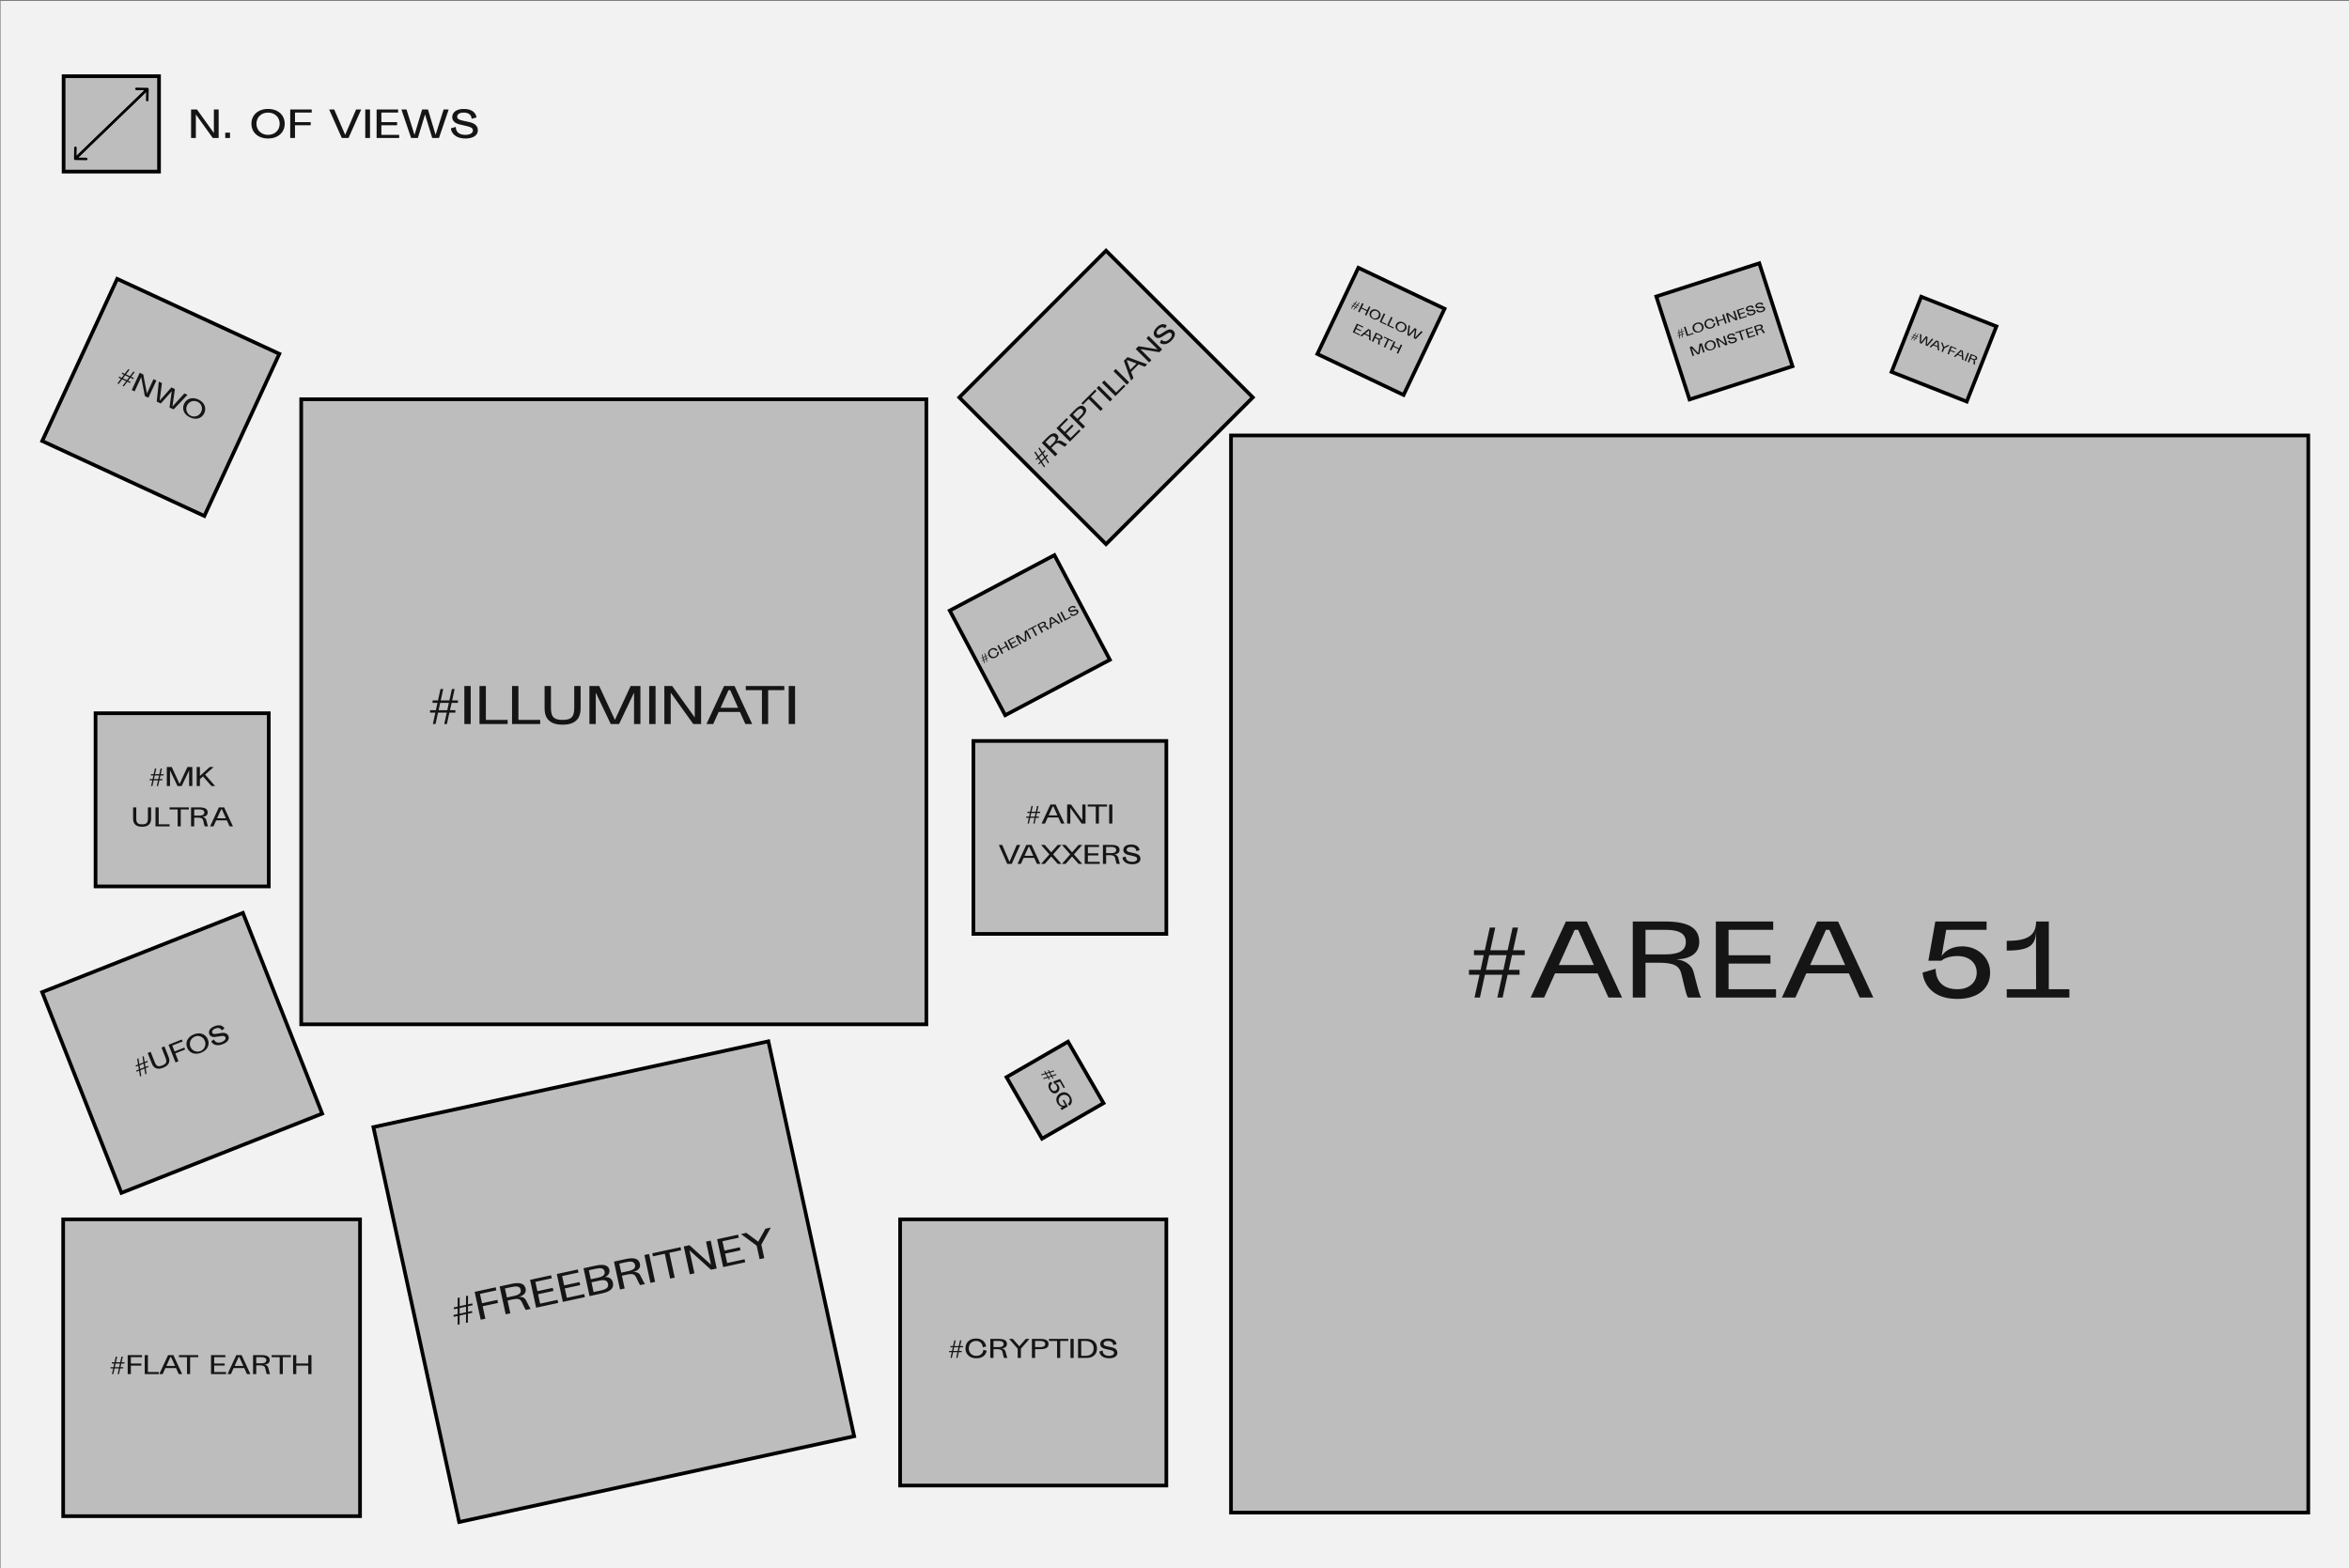 <svg xmlns="http://www.w3.org/2000/svg" viewBox="0 0 1920 1282">
  <rect x="0" y="0" width="1920" height="1282" fill="#808080" stroke="none"/>
  <g id="background">
    <rect x="0.488" y="0.791" width="1920" height="1283" style="fill: #f2f2f2"/>
    <path d="M51.988,140.291v-78h78v78Z" style="fill: #bdbdbd;stroke: #000;stroke-width: 3px"/>
    <path d="M178.718,89.481h-3.9v19.26l-13.83-19.26h-4.8v23.31h3.9v-19.26l13.83,19.26h4.8Zm5.39,23.31h3.9v-4.35h-3.9Zm48.605-11.64c0-7.02-5.34-12.09-13.62-12.09s-13.59,5.07-13.59,12.09c0,6.99,5.31,12.06,13.59,12.06S232.713,108.141,232.713,101.151Zm-4.11,0c0,5.13-3.84,9.09-9.51,9.09-5.64,0-9.48-3.96-9.48-9.09,0-5.16,3.84-9.12,9.48-9.12C224.763,92.031,228.603,95.991,228.603,101.151Zm8.62,11.64h3.9v-10.41h12.84v-2.55h-12.84v-7.8h13.68v-2.55h-17.58Zm58.017-23.31h-4.17l-8.94,20.76-8.94-20.76h-4.17l10.35,23.31h5.52Zm3.302,0v23.31h3.9v-23.31Zm9.287,23.31h18.45v-2.55h-14.55v-7.86h12.84v-2.55h-12.84v-7.8h13.68v-2.55h-17.58Zm58.923-23.31h-4.17l-6.54,20.76-6.24-20.76h-4.77l-6.24,20.76-6.54-20.76h-4.17l7.95,23.31h5.52l5.85-19.26,5.88,19.26h5.52Zm11.043,9.03c-2.58-.57-4.11-1.35-4.11-3.12,0-1.98,2.01-3.36,5.16-3.36,7.02,0,6.6,5.07,6.6,5.07l4.02-1.08s-.24-6.96-10.44-6.96c-6.54,0-9.39,3.18-9.39,6.69,0,2.79,1.95,5.01,5.94,5.94l5.67,1.32c3.42.81,5.28,1.47,5.28,3.72,0,1.92-2.25,3.51-6.03,3.51-8.64,0-7.92-6.51-7.92-6.51l-4.02,1.17c.15,3.15,2.94,8.31,12.03,8.31,5.64,0,9.99-2.28,9.99-6.66,0-3.03-1.77-5.58-6.84-6.72Z" style="fill: #151515"/>
    <path d="M121.505,72.826a1.0 1,0,0,0-.982-1.017l-8.999-.158a1,1,0,0,0-.035,2l7.999.14-.14,7.999a1.0 1,0,1,0,1.999.035Zm-59.322,57.684,59.017-56.982-1.389-1.439-59.018,56.983Z"/>
    <path d="M60.491,129.776a.999.999,0,0,0,.982,1.017l8.999.157a1.0 1,0,1,0,.035-1.999l-7.999-.14.14-7.999a1,1,0,0,0-2-.035Zm59.318-57.689-59.012,56.987,1.389,1.439,59.013-56.987Z"/>
  </g>
  <g id="squares">
  <g data-color="#FD3C3E" id="nwo">
    <path  d="M34.493,360.505l61.286-132.541,132.541,61.286-61.286,132.541Z" style="fill: #bdbdbd;stroke: #000;stroke-width: 3px"/>
    <path d="M106.717,312.17l-1.996-.923,1.858-2.446,2.36,1.091.419-.907-2.16-.999,2.873-3.784-1.016-.47-2.873,3.784-3.214-1.486,2.874-3.784-1.017-.47-2.873,3.784-2.015-.932-.42.908,1.815.839-1.839,2.454-2.16-.998-.42.907,1.961.907-2.882,3.801.998.462,2.882-3.802,3.232,1.495-2.882,3.801.98.454,2.882-3.802,2.215,1.024Zm-6.226-2.879,1.858-2.446,3.213,1.486-1.84,2.454Zm27.335,1.755-2.36-1.091-5.389,11.654-2.979-15.524-2.905-1.343-6.522,14.105,2.36,1.091,5.389-11.654,2.98,15.524,2.904,1.343Zm25.391,11.74-2.524-1.167-9.766,10.733,2.033-14.308-2.886-1.335-9.585,10.816,1.851-14.392-2.523-1.167-1.711,16.33,3.34,1.544,8.929-10.017-1.831,13.299,3.34,1.545Zm13.749,14.929c1.965-4.247.152-8.809-4.858-11.126-5.011-2.317-9.642-.735-11.607,3.513-1.955,4.23-.161,8.783,4.849,11.1C160.361,343.519,165.011,341.945,166.966,337.715Zm-2.487-1.149a6.335,6.335,0,1,1-3.202-8.18A5.992,5.992,0,0,1,164.479,336.566Z" style="fill: #151515"/>
  </g>
  <g data-color="#FD3C3E" id="mk_ultra" data-name="mk ultra">
    <path  d="M78.102,724.624V583.045h141.579v141.579Z" style="fill: #bdbdbd;stroke: #000;stroke-width: 3px"/>
    <path d="M132.686,636.885h-2.2l.66-3h2.6v-1h-2.38l1.02-4.64h-1.12l-1.02,4.64h-3.54l1.02-4.64h-1.12l-1.02,4.64h-2.22v1h2l-.64,3h-2.38v1h2.16l-1.02,4.66h1.1l1.02-4.66h3.56l-1.02,4.66h1.08l1.02-4.66h2.44Zm-6.86,0,.66-3h3.54l-.64,3Zm20.948,3.96-6.42-13.84h-4v15.54h2.6v-12.84l6.12,12.84h3.4l6.12-12.84v12.84h2.6v-15.54h-4Zm26.054,1.7h3l-8.2-9.34,7-6.2h-3.2l-8.04,7.36v-7.36h-2.6v15.54h2.6v-5.6l2.54-2.26Zm-51.922,17.46v9.12c0,4.04-1.82,4.72-4.76,4.72s-4.76-.68-4.76-4.72v-9.12h-2.6v9.12c0,4.48,2.48,6.7,7.36,6.7s7.36-2.22,7.36-6.7v-9.12Zm6.2,15.54h11.5v-1.7h-8.9v-13.84h-2.6Zm11.501-13.84h6.6v13.84h2.54v-13.84h6.6v-1.7h-15.74Zm17.542-1.7v15.54h2.6v-7.12h2.6c3.3,0,4.34.64,4.76,2.4.84,3.54,1.02,4.32,1.32,4.72h2.7c-.3-.4-.48-1.08-1.54-5.16a3.825,3.825,0,0,0-3.56-2.66c2.7,0,4.7-1.14,4.7-3.52,0-2.86-2.18-4.2-6.98-4.2Zm2.6,6.72v-5.02h4c2.4,0,4.24.5,4.24,2.5s-1.84,2.52-4.24,2.52Zm28.873,8.82h2.78l-7.2-15.54h-4.28l-7.2,15.54h2.76l2.22-4.94h8.7Zm-6.9-13.84h.7l3.22,7.2h-7.16Z" style="fill: #151515"/>
  </g>
  <g data-color="#FD3C3E" id="ufos">
    <path  d="M99.24,975.151l-64.798-164.108,164.108-64.797,64.797,164.107Z" style="fill: #bdbdbd;stroke: #000;stroke-width: 3px"/>
    <path d="M120.936,871.332l-2.047.808-.488-3.033,2.419-.955-.368-.93-2.213.874-.756-4.69-1.041.411.755,4.691-3.293,1.3-.755-4.691-1.042.412.756,4.69-2.065.815.367.93,1.86-.734.507,3.025-2.214.874.367.93,2.009-.793.763,4.709,1.023-.404-.762-4.709,3.311-1.307.762,4.709,1.005-.397-.763-4.709,2.27-.896Zm-6.381,2.519-.488-3.032,3.293-1.301.506,3.026Zm17.437-17.507,3.349,8.483c1.484,3.757.041,5.058-2.694,6.138s-4.677,1.116-6.161-2.642l-3.349-8.483-2.418.955,3.349,8.483c1.645,4.167,4.767,5.321,9.306,3.529s6.031-4.768,4.385-8.935l-3.349-8.483Zm11.474,12.177,2.418-.955-2.549-6.455,7.962-3.144-.624-1.581-7.962,3.144-1.91-4.837,8.483-3.349-.624-1.581-10.901,4.304Zm26.417-18.774c-1.719-4.353-6.272-6.189-11.406-4.162-5.134,2.028-7.185,6.471-5.467,10.824,1.712,4.335,6.246,6.178,11.38,4.151C169.524,858.533,171.594,854.082,169.883,849.747Zm-2.549,1.007a6.335,6.335,0,1,1-8.13-3.327A5.993,5.993,0,0,1,167.334,850.754Zm9.499-5.643c-1.74.278-2.879.169-3.313-.928-.485-1.228.424-2.576,2.377-3.347,4.353-1.719,5.334,1.528,5.334,1.528l2.228-1.654s-1.853-4.257-8.177-1.76c-4.056,1.601-5.044,4.271-4.185,6.447.683,1.73,2.436,2.63,5.138,2.229l3.839-.569c2.319-.335,3.634-.382,4.184,1.014.471,1.19-.535,2.727-2.879,3.652-5.358,2.116-6.505-2.097-6.505-2.097l-2.206,1.71c.864,1.916,3.857,4.433,9.494,2.207,3.497-1.381,5.636-3.86,4.564-6.576-.742-1.878-2.464-3.026-5.887-2.492Z" style="fill: #151515"/>
  </g>
  <g data-color="#FD3C3E" id="flat_earth" data-name="flat earth">
    <path  d="M51.637,1239.421v-242.644h242.645v242.644Z" style="fill: #bdbdbd;stroke: #000;stroke-width: 3px"/>
    <path d="M100.703,1117.621h-2.2l.66-3h2.6v-1h-2.38l1.02-4.64h-1.12l-1.02,4.64h-3.54l1.02-4.64h-1.12l-1.02,4.64h-2.22v1h2l-.64,3h-2.38v1h2.16l-1.02,4.66h1.1l1.02-4.66h3.56l-1.02,4.66h1.08l1.02-4.66h2.44Zm-6.86,0,.66-3h3.54l-.64,3Zm10.528,5.66h2.6v-6.94h8.56v-1.7h-8.56v-5.2h9.12v-1.7h-11.72Zm13.925,0h11.5v-1.7h-8.9v-13.84h-2.6Zm27.801,0h2.78l-7.2-15.54h-4.28l-7.2,15.54h2.76l2.22-4.94h8.7Zm-6.9-13.84h.7l3.22,7.2h-7.16Zm7.065,0h6.6v13.84h2.54v-13.84h6.6v-1.7h-15.74Zm26.214,13.84h12.3v-1.7h-9.7v-5.24h8.56v-1.7h-8.56v-5.2h9.12v-1.7h-11.72Zm29.402,0h2.78l-7.2-15.54h-4.28l-7.2,15.54h2.76l2.22-4.94h8.7Zm-6.9-13.84h.7l3.22,7.2h-7.16Zm11.873-1.7v15.54h2.6v-7.12h2.6c3.3,0,4.34.64,4.76,2.4.84,3.54,1.02,4.32,1.32,4.72h2.7c-.3-.4-.48-1.08-1.54-5.16a3.825,3.825,0,0,0-3.56-2.66c2.7,0,4.7-1.14,4.7-3.52,0-2.86-2.18-4.2-6.98-4.2Zm2.6,6.72v-5.02h4c2.4,0,4.24.5,4.24,2.5s-1.84,2.52-4.24,2.52Zm12.573-5.02h6.6v13.84h2.54v-13.84h6.6v-1.7h-15.74Zm29.942,13.84h2.6v-15.54h-2.6v6.9h-9.8v-6.9h-2.6v15.54h2.6v-6.94h9.8Z" style="fill: #151515"/>
  </g>
  <g data-color="#FD3C3E" id="illuminati">
    <path  d="M246.195,837.356v-510.981h510.981v510.981Z" style="fill: #bdbdbd;stroke: #000;stroke-width: 3px"/>
    <path d="M372.207,580.555h-4.4l1.32-6h5.2v-2h-4.76l2.04-9.28h-2.24l-2.04,9.28h-7.08l2.04-9.28h-2.24l-2.04,9.28h-4.44v2h4l-1.28,6h-4.76v2h4.32l-2.04,9.32h2.2l2.04-9.32h7.12l-2.04,9.32h2.16l2.04-9.32h4.88Zm-13.72,0,1.32-6h7.08l-1.28,6Zm21.056-19.76v31.08h5.2V560.795Zm12.383,31.08h23v-3.4h-17.8v-27.68h-5.2Zm26.601,0h23v-3.4h-17.8v-27.68h-5.2Zm50.842-31.08v18.24c0,8.08-3.64,9.44-9.52,9.44s-9.52-1.36-9.52-9.44v-18.24h-5.2v18.24c0,8.96,4.96,13.4,14.72,13.4s14.72-4.44,14.72-13.4v-18.24Zm33.24,27.68-12.84-27.68h-8v31.08h5.2v-25.68l12.24,25.68h6.8l12.24-25.68v25.68h5.2V560.795h-8Zm28.028-27.68v31.08h5.2V560.795Zm42.422,0h-5.2v25.68l-18.44-25.68h-6.4v31.08h5.2v-25.68l18.44,25.68h6.4Zm36.187,31.08h5.56l-14.4-31.08h-8.56l-14.4,31.08h5.52l4.44-9.88h17.4Zm-13.8-27.68h1.4l6.44,14.4H588.966Zm14.13,0h13.2v27.68h5.08v-27.68h13.2v-3.4h-31.48Zm35.084-3.4v31.08h5.2V560.795Z" style="fill: #151515"/>
  </g>
  <g data-color="#FD3C3E" id="freebritney">
    <path  d="M375.322,1244.211l-70.12-322.847,322.847-70.12,70.12,322.847Z" style="fill: #bdbdbd;stroke: #000;stroke-width: 3px"/>
    <path d="M385.742,1071.701l-3.224.7.012-4.6,3.811-.83-.318-1.47-3.489.76.018-7.13-1.642.36-.018,7.13-5.189,1.12.018-7.12-1.642.36-.017,7.12-3.255.71.319,1.46,2.931-.63.017,4.6-3.488.76.318,1.46,3.166-.69-.011,7.16,1.612-.35.012-7.16,5.218-1.13-.012,7.16,1.584-.35.011-7.15,3.577-.78Zm-10.055,2.19.012-4.61,5.189-1.13.017,4.6Zm17.234,4.94,3.811-.82-2.21-10.18,12.548-2.72-.541-2.49-12.548,2.72-1.655-7.62,13.368-2.91-.541-2.49-17.18,3.73Zm15.465-27.21,4.947,22.78,3.812-.83-2.267-10.43,3.811-.83c4.837-1.05,6.565-.45,7.741,2,2.359,4.92,2.871,6.01,3.438,6.5l3.958-.86c-.567-.49-1.048-1.43-3.9-7.07-1.248-2.5-3.868-2.97-6.066-2.77,3.958-.86,6.527-3.17,5.769-6.66-.91-4.19-4.533-5.46-11.569-3.93Zm5.951,9.02-1.599-7.36,5.864-1.27c3.518-.76,6.374-.62,7.011,2.32.636,2.93-1.895,4.28-5.413,5.04Zm23.875,8.36,18.03-3.92-.541-2.49-14.219,3.09-1.668-7.68,12.548-2.73-.542-2.49-12.547,2.72-1.656-7.62,13.369-2.9-.542-2.49-17.179,3.73Zm21.845-4.75,18.029-3.91-.541-2.5-14.218,3.09-1.669-7.68,12.548-2.72-.541-2.5-12.548,2.73-1.655-7.62,13.368-2.91-.541-2.49-17.18,3.73Zm40.929-15.67c-1.191-5.48-6.737-4.59-6.737-4.59s4.782-1.59,3.82-6.02c-.783-3.6-4.405-4.87-11.441-3.34l-9.675,2.1,4.948,22.78,10.261-2.23C499.198,1055.751,501.922,1052.891,500.986,1048.581Zm-18.082-2.83-1.598-7.36,5.863-1.27c3.518-.77,6.374-.62,7.011,2.31.637,2.94-1.895,4.28-5.413,5.05Zm.541,2.49,6.45-1.4c3.518-.76,6.374-.62,7.075,2.61.7,3.22-1.832,4.57-5.35,5.34l-6.449,1.4Zm18.387-16.92,4.948,22.78,3.811-.82-2.267-10.44,3.811-.83c4.838-1.05,6.566-.44,7.742,2,2.358,4.93,2.87,6.01,3.437,6.5l3.958-.86c-.567-.49-1.047-1.43-3.9-7.07-1.247-2.49-3.868-2.97-6.065-2.77,3.957-.86,6.526-3.16,5.768-6.65-.91-4.19-4.532-5.46-11.568-3.94Zm5.951,9.03-1.598-7.36,5.863-1.27c3.518-.77,6.374-.62,7.011,2.31.637,2.93-1.895,4.28-5.413,5.04Zm18.928-14.43,4.948,22.78,3.811-.83-4.948-22.78Zm6.979,1.09,9.674-2.1,4.406,20.29,3.723-.81-4.406-20.28,9.675-2.11-.542-2.49-23.072,5.01Zm47.189-12.85-3.811.82,4.087,18.83-17.602-15.89-4.691,1.02,4.948,22.78,3.811-.83-4.088-18.82,17.603,15.88,4.69-1.01Zm10.214,21.63,18.03-3.91-.541-2.5-14.219,3.09-1.668-7.68,12.547-2.72-.541-2.5-12.547,2.73-1.656-7.62,13.369-2.91-.542-2.49-17.179,3.73Zm27.389-17.52,2.4,11.05,3.811-.83-2.4-11.05,7.743-13.96-4.397.95-5.869,10.58-9.728-7.19-4.397.96Z" style="fill: #151515"/>
  </g>
  <g data-color="#FD3C3E" id="cryptids">
    <path  d="M735.73,1214.391v-217.614h217.612v217.614Z" style="fill: #bdbdbd;stroke: #000;stroke-width: 3px"/>
    <path d="M786.095,1104.381h-2.2l.66-3h2.6v-1h-2.38l1.02-4.64h-1.12l-1.02,4.64h-3.54l1.02-4.64h-1.12l-1.02,4.64h-2.22v1h2l-.64,3h-2.38v1h2.16l-1.02,4.66h1.1l1.02-4.66h3.56l-1.02,4.66h1.08l1.02-4.66h2.44Zm-6.86,0,.66-3h3.54l-.64,3Zm26.788-3.72s-.64-6.44-8.2-6.44c-5.52,0-8.66,3.38-8.66,8.06,0,4.66,3.34,8.04,8.86,8.04,7.8,0,8.42-6.14,8.42-6.14l-2.68-.78s-.12,4.94-5.74,4.94a5.821,5.821,0,0,1-6.12-6.06c0-3.44,2.16-6.08,5.92-6.08,5.32,0,5.52,5.26,5.52,5.26Zm3.428-6.16v15.54h2.6v-7.12h2.6c3.3,0,4.34.64,4.76,2.4.84,3.54,1.02,4.32,1.32,4.72h2.7c-.3-.4-.48-1.08-1.54-5.16a3.825,3.825,0,0,0-3.56-2.66c2.7,0,4.7-1.14,4.7-3.52,0-2.86-2.18-4.2-6.98-4.2Zm2.6,6.72v-5.02h4c2.4,0,4.24.5,4.24,2.5s-1.84,2.52-4.24,2.52Zm19.792,1.28v7.54h2.6v-7.54l7.02-8h-3l-5.32,6.06-5.32-6.06h-3Zm11.611-8v15.54h2.6v-7.12h4c4.8,0,6.98-1.36,6.98-4.22s-2.18-4.2-6.98-4.2Zm2.6,6.72v-5.02h4c2.4,0,4.24.5,4.24,2.5s-1.84,2.52-4.24,2.52Zm11.382-5.02h6.6v13.84h2.54v-13.84h6.6v-1.7h-15.74Zm17.542-1.7v15.54h2.6v-15.54Zm13.191,0h-7v15.54h7c5.2,0,8.46-2.96,8.46-7.76C896.629,1097.461,893.369,1094.501,888.169,1094.501Zm-4.4,1.7h3.2c4.4,0,6.92,2.08,6.92,6.08s-2.52,6.06-6.92,6.06h-3.2Zm21.017,4.32c-1.72-.38-2.74-.9-2.74-2.08,0-1.32,1.34-2.24,3.44-2.24,4.68,0,4.4,3.38,4.4,3.38l2.68-.72s-.16-4.64-6.96-4.64c-4.36,0-6.26,2.12-6.26,4.46,0,1.86,1.3,3.34,3.96,3.96l3.78.88c2.28.54,3.52.98,3.52,2.48,0,1.28-1.5,2.34-4.02,2.34-5.76,0-5.28-4.34-5.28-4.34l-2.68.78c.1,2.1,1.96,5.54,8.02,5.54,3.76,0,6.66-1.52,6.66-4.44,0-2.02-1.18-3.72-4.56-4.48Z" style="fill: #151515"/>
  </g>
  <g data-color="#FD3C3E" id="_5g" data-name="5g">
    <path  d="M822.681,880.546l50.281-29.03,29.03,50.281-50.281,29.03Z" style="fill: #bdbdbd;stroke: #000;stroke-width: 3px"/>
    <path d="M858.058,882.21l-.825-1.429,2.196-.696.975,1.688.65-.375-.893-1.546,3.396-1.077-.42-.728-3.396,1.078-1.327-2.299,3.396-1.078-.42-.727-3.396,1.077-.833-1.442-.649.375.75,1.299-2.189.71-.892-1.546-.65.375.81,1.403-3.409,1.085.412.714,3.41-1.085,1.335,2.312-3.41,1.085.405.702,3.41-1.085.915,1.585Zm-2.572-4.456,2.196-.696,1.327,2.299-2.188.709Zm8.459,15.492a4.09,4.09,0,0,0,1.359-5.686,3.431,3.431,0,0,0-2.91-2.01l3.86-1.414,3.098,5.365,1.104-.638-3.93-6.807-5.742,2.085.998,1.728a3.471,3.471,0,0,1,1.853,1.771c.9,1.558.581,3.076-.718,3.826s-2.786.275-3.686-1.284c-1.785-3.092,1.05-4.451,1.05-4.451l-1.511-1.449s-3.42,2.148-.825,6.643C859.445,893.523,861.736,894.521,863.945,893.246Zm10.368,10.638s3.448-2.787.741-7.477c-2.07-3.585-5.443-4.357-8.483-2.602a5.735,5.735,0,0,0-2.2,8.25c1.8,3.117,4.336,2.589,4.336,2.589l-1.949,1.125.975,1.689,5.119-2.955-3.173-5.495-1.104.637,2.197,3.806a3.764,3.764,0,0,1-4.965-1.879,4.557,4.557,0,0,1,7.961-4.422,3.945,3.945,0,0,1-.98,5.293Z" style="fill: #151515"/>
  </g>
  <g data-color="#FD3C3E" id="anti_vaxxers" data-name="anti vaxxers">
    <path  d="M795.621,763.432v-157.721h157.721v157.721Z" style="fill: #bdbdbd;stroke: #000;stroke-width: 3px"/>
    <path d="M849.11,667.551h-2.2l.66-3h2.6v-1h-2.38l1.02-4.64h-1.12l-1.02,4.64h-3.54l1.02-4.64h-1.12l-1.02,4.64h-2.22v1h2l-.64,3h-2.38v1h2.16l-1.02,4.66h1.1l1.02-4.66h3.56l-1.02,4.66h1.08l1.02-4.66h2.44Zm-6.86,0,.66-3h3.54l-.64,3Zm25.028,5.66h2.78l-7.2-15.54h-4.28l-7.2,15.54h2.76l2.22-4.94h8.7Zm-6.9-13.84h.7l3.22,7.2h-7.16Zm26.893-1.7h-2.6v12.84l-9.22-12.84h-3.2v15.54h2.6v-12.84l9.22,12.84h3.2Zm1.793,1.7h6.6v13.84h2.54v-13.84h6.6v-1.7h-15.74Zm17.542-1.7v15.54h2.6v-15.54Zm-72.728,33h-2.78l-5.96,13.84-5.96-13.84h-2.78l6.9,15.54h3.68Zm13.693,15.54h2.78l-7.2-15.54h-4.28l-7.2,15.54h2.76l2.22-4.94h8.7Zm-6.9-13.84h.7l3.22,7.2h-7.16Zm10.273,13.84h3l5.32-6.06,5.32,6.06h3l-6.82-7.78,6.82-7.76h-3l-5.32,6.06-5.32-6.06h-3l6.82,7.76Zm17.031,0h3l5.32-6.06,5.32,6.06h3l-6.82-7.78,6.82-7.76h-3l-5.32,6.06-5.32-6.06h-3l6.82,7.76Zm18.631,0h12.3v-1.7h-9.7v-5.24h8.56v-1.7h-8.56v-5.2h9.12v-1.7h-11.72Zm14.903-15.54v15.54h2.6v-7.12h2.6c3.3,0,4.34.64,4.76,2.4.84,3.54,1.02,4.32,1.32,4.72h2.7c-.3-.4-.48-1.08-1.54-5.16a3.825,3.825,0,0,0-3.56-2.66c2.7,0,4.7-1.14,4.7-3.52,0-2.86-2.18-4.2-6.98-4.2Zm2.6,6.72v-5.02h4c2.4,0,4.24.5,4.24,2.5s-1.84,2.52-4.24,2.52Zm19.532-.7c-1.72-.38-2.74-.9-2.74-2.08,0-1.32,1.34-2.24,3.44-2.24,4.68,0,4.4,3.38,4.4,3.38l2.68-.72s-.16-4.64-6.96-4.64c-4.36,0-6.26,2.12-6.26,4.46,0,1.86,1.3,3.34,3.96,3.96l3.78.88c2.28.54,3.52.98,3.52,2.48,0,1.28-1.5,2.34-4.02,2.34-5.76,0-5.28-4.34-5.28-4.34l-2.68.78c.1,2.1,1.96,5.54,8.02,5.54,3.76,0,6.66-1.52,6.66-4.44,0-2.02-1.18-3.72-4.56-4.48Z" style="fill: #151515"/>
  </g>
  <g data-color="#FD3C3E" id="chemtrails">
    <path  d="M776.299,499.121l85.557-45.319,45.319,85.557-85.557,45.319Z" style="fill: #bdbdbd;stroke: #000;stroke-width: 3px"/>
    <path d="M807.241,537.602l-.972.515-.411-1.48,1.149-.608-.234-.442-1.052.557-.635-2.289-.495.262.636,2.289-1.565.828-.635-2.289-.495.263.636,2.288-.981.52.234.442.883-.468.42,1.475-1.052.557.234.442.955-.506.64,2.298.486-.257-.64-2.298,1.573-.833.64,2.298.477-.253-.64-2.298,1.078-.571Zm-3.031,1.606-.411-1.48,1.564-.829.42,1.475Zm10.965-7.913a3.776,3.776,0,0,0-5.13-.927c-2.439,1.292-3.035,3.52-1.94,5.588,1.09,2.059,3.357,2.771,5.796,1.479,3.447-1.825,2.284-4.683,2.284-4.683l-1.367.282a2.612,2.612,0,0,1-1.38,3.526,2.91,2.91,0,0,1-4.122-1.245,2.833,2.833,0,0,1,1.192-4.072,2.703,2.703,0,0,1,3.67,1.032Zm9.189.44,1.149-.609-3.637-6.866-1.149.609,1.615,3.048-4.33,2.294-1.615-3.049-1.149.609,3.637,6.866,1.149-.609-1.625-3.066,4.331-2.294Zm2.736-1.45,5.435-2.879-.398-.751-4.286,2.271-1.226-2.316,3.782-2.003-.398-.751-3.782,2.003-1.217-2.297,4.03-2.135-.398-.751-5.179,2.743Zm10.791-6.677-6.076-4.613-1.767.936,3.637,6.866,1.149-.608-3.005-5.673,5.709,4.241,1.502-.796-.301-7.106,3.005,5.674,1.149-.609-3.637-6.866-1.767.936Zm2.555-8.223,2.916-1.545,3.24,6.116,1.122-.595-3.239-6.115,2.916-1.545-.398-.751-6.955,3.684Zm7.353-4.857,3.637,6.867,1.149-.609-1.666-3.146,1.149-.608c1.458-.773,2.067-.733,2.664-.054,1.2,1.368,1.462,1.67,1.688,1.777l1.193-.632c-.226-.107-.465-.365-1.888-1.92a1.913,1.913,0,0,0-2.195-.342c1.193-.632,1.81-1.603,1.253-2.655-.67-1.264-1.947-1.346-4.068-.222Zm2.722,2.361-1.175-2.218,1.767-.936c1.061-.562,1.991-.771,2.459.112.468.884-.223,1.544-1.284,2.106Zm14.821-2.86,1.229-.651-6.819-5.181-1.891,1.002.456,8.551,1.219-.646-.175-2.702,3.844-2.036Zm-6.288-4.5.31-.164,3.108,2.427-3.164,1.676Zm4.848-3.53,3.637,6.866,1.149-.608-3.637-6.867Zm6.373,5.417,5.081-2.691-.398-.752-3.932,2.083-3.239-6.115-1.149.609Zm5.929-8.527c-.849.235-1.422.244-1.698-.278-.309-.583.068-1.303.996-1.795,2.068-1.095,2.735.464,2.735.464l1.016-.945s-1.157-2.013-4.161-.421c-1.927,1.02-2.27,2.401-1.723,3.435.436.822,1.357,1.172,2.677.823l1.876-.496c1.134-.295,1.785-.391,2.136.272.299.566-.115,1.385-1.229,1.975-2.545,1.348-3.348-.682-3.348-.682l-1.002.972c.536.904,2.163,1.989,4.84.571,1.661-.88,2.587-2.23,1.904-3.521-.473-.892-1.392-1.367-3.064-.912Z" style="fill: #151515"/>
  </g>
  <g data-color="#FD3C3E" id="reptilians">
    <path  d="M904.041,444.838l-119.963-119.963,119.963-119.962,119.967,119.962Z" style="fill: #bdbdbd;stroke: #000;stroke-width: 3px"/>
    <path d="M855.902,371.619l-1.556,1.556-1.654-2.588,1.838-1.839-.707-.707-1.683,1.683-2.56-4.002-.791.792,2.559,4.002-2.503,2.503-2.56-4.002-.792.792,2.56,4.002-1.57,1.57.707.707,1.415-1.414,1.668,2.574-1.682,1.683.707.707,1.527-1.528,2.574,4.017.778-.778-2.574-4.016,2.517-2.518,2.574,4.017.764-.764-2.574-4.016,1.725-1.726Zm-4.851,4.851-1.654-2.588,2.503-2.503,1.669,2.574Zm.458-14.431,10.989,10.989,1.838-1.839-5.034-5.034,1.838-1.839c2.334-2.333,3.522-2.616,5.063-1.668,3.097,1.909,3.776,2.333,4.271,2.404l1.909-1.909c-.495-.071-1.103-.425-4.737-2.56a3.825,3.825,0,0,0-4.399.636c1.909-1.909,2.518-4.129.835-5.812-2.023-2.023-4.512-1.429-7.906,1.966Zm6.591,2.914-3.55-3.55,2.828-2.828c1.697-1.697,3.352-2.645,4.766-1.231s.481,3.083-1.216,4.78Zm16.399-3.927,8.698-8.697-1.202-1.202-6.859,6.859-3.706-3.705,6.053-6.053-1.202-1.202-6.053,6.053-3.677-3.677,6.449-6.449-1.202-1.202-8.287,8.287Zm-.451-21.526,10.989,10.989,1.838-1.839-5.034-5.034,2.828-2.829c3.394-3.394,3.974-5.897,1.952-7.919-2.023-2.023-4.512-1.429-7.906,1.966Zm6.591,2.914-3.55-3.55,2.828-2.828c1.697-1.697,3.352-2.645,4.766-1.231s.481,3.083-1.216,4.78Zm4.498-11.598,4.667-4.667,9.786,9.787,1.796-1.796-9.786-9.787,4.667-4.667-1.203-1.202-11.129,11.13Zm11.202-13.606,10.988,10.988,1.839-1.838-10.989-10.989Zm15.366,6.61,8.132-8.131-1.202-1.202-6.293,6.293-9.787-9.786-1.838,1.838Zm-1.583-20.393,10.988,10.988,1.839-1.838-10.989-10.989Zm25.619-3.643,1.966-1.965-16.08-5.898-3.026,3.027,5.897,16.079,1.952-1.951-1.923-5.063,6.151-6.152Zm-14.665-4.907.495-.495,7.368,2.814-5.063,5.063Zm17.814-20.218-1.839,1.838,9.08,9.08-15.599-2.56-2.263,2.263,10.989,10.988,1.838-1.838-9.079-9.08,15.599,2.56,2.262-2.263Zm10.446-1.933c-1.485.948-2.574,1.301-3.408.467-.934-.933-.637-2.532.848-4.016,3.31-3.31,5.502-.722,5.502-.722l1.386-2.404s-3.395-3.168-8.203,1.641c-3.083,3.083-2.927,5.925-1.273,7.58,1.316,1.315,3.281,1.442,5.601,0l3.295-2.051c1.994-1.23,3.182-1.796,4.242-.735.906.905.594,2.715-1.188,4.497-4.072,4.073-6.802.665-6.802.665l-1.343,2.446c1.555,1.414,5.303,2.532,9.588-1.753,2.659-2.659,3.635-5.784,1.57-7.849-1.429-1.429-3.465-1.796-6.392.056Z" style="fill: #151515"/>
  </g>
  <g data-color="#FD3C3E" id="hollow_earth" data-name="hollow earth">
    <path  d="M1076.768,289.371l33.5-70.479,70.48,33.5-33.5,70.479Z" style="fill: #bdbdbd;stroke: #000;stroke-width: 3px"/>
    <path d="M1109.598,251.427l-.99-.473.94-1.213,1.17.558.22-.451-1.08-.511,1.46-1.876-.5-.241-1.46,1.877-1.6-.76,1.46-1.877-.51-.24-1.46,1.876-1-.476-.21.451.9.43-.93,1.217-1.08-.511-.21.452.97.463-1.46,1.886.5.236,1.46-1.885,1.61.764-1.46,1.885.48.232,1.47-1.885,1.1.523Zm-3.1-1.473.95-1.213,1.59.76-.93,1.217Zm9.14,7.478,1.18.558,3.33-7.018-1.17-.558-1.48,3.116-4.43-2.104,1.48-3.116-1.17-.558-3.34,7.018,1.18.558,1.49-3.134,4.42,2.104Zm12.39,1.59c1-2.114.12-4.404-2.37-5.589-2.5-1.185-4.82-.418-5.83,1.695-1,2.104-.12,4.391,2.37,5.575C1124.688,261.888,1127.028,261.126,1128.028,259.022Zm-1.24-.588a3.169,3.169,0,1,1-1.56-4.107A2.993,2.993,0,0,1,1126.788,258.434Zm.93,4.737,5.19,2.469.37-.768-4.02-1.91,2.97-6.25-1.18-.558Zm6.01,2.855,5.19,2.469.36-.768-4.02-1.91,2.97-6.25-1.17-.558Zm15.59,3.116c1-2.113.12-4.404-2.37-5.589-2.5-1.185-4.82-.418-5.82,1.695-1,2.105-.13,4.391,2.36,5.576S1148.318,271.246,1149.318,269.142Zm-1.24-.588a3.169,3.169,0,1,1-1.56-4.107A2.994,2.994,0,0,1,1148.078,268.554Zm14.83,2.739-1.26-.596-4.94,5.314,1.09-7.143-1.43-.683-4.85,5.357,1-7.185-1.26-.597-.94,8.155,1.66.79,4.52-4.961-.99,6.639,1.67.79Zm-57.19.246,5.56,2.64.36-.768-4.38-2.082,1.13-2.366,3.86,1.837.37-.768-3.87-1.837,1.12-2.348,4.12,1.957.36-.767-5.29-2.516Zm13.28,6.311,1.26.596.08-8.563-1.93-.918-6.59,5.472,1.25.592,2.06-1.754,3.93,1.867Zm-.15-7.731.32.15-.09,3.943-3.23-1.537Zm5.73,1.781-3.33,7.017,1.17.558,1.53-3.215,1.17.558c1.49.708,1.82,1.221,1.64,2.106a9.571,9.571,0,0,0-.42,2.414l1.22.58a10.603,10.603,0,0,1,.41-2.661,1.914,1.914,0,0,0-1.04-1.965c1.22.579,2.37.494,2.88-.581.62-1.291-.08-2.364-2.25-3.395Zm-.27,3.592,1.08-2.267,1.81.859c1.08.515,1.8,1.136,1.37,2.039-.42.903-1.37.743-2.45.228Zm6.76.432,2.98,1.417-2.97,6.25,1.14.545,2.98-6.25,2.98,1.417.36-.768-7.11-3.379Zm10.55,12.677,1.17.558,3.34-7.018-1.18-.558-1.48,3.116-4.42-2.103,1.48-3.116-1.18-.558-3.33,7.017,1.17.558,1.49-3.134,4.43,2.104Z" style="fill: #151515"/>
  </g>
  <g data-color="#FD3C3E" id="lochness_monster" data-name="lochness monster">
    <path  d="M1380.948,326.558l-27.15-84.204,84.2-27.152,27.15,84.203Z" style="fill: #bdbdbd;stroke: #000;stroke-width: 3px"/>
    <path d="M1376.158,272.62l-1.04.337-.15-1.529,1.24-.399-.16-.476-1.13.366-.23-2.365-.53.172.23,2.364-1.69.544-.22-2.365-.54.172.23,2.365-1.06.34.16.476.95-.307.15,1.526-1.13.365.16.476,1.02-.331.23,2.374.53-.169-.23-2.374,1.69-.546.23,2.374.51-.166-.23-2.374,1.17-.375Zm-3.26,1.052-.15-1.529,1.69-.543.15,1.526Zm5.88,1.078,5.47-1.765-.26-.809-4.24,1.366-2.12-6.586-1.24.399Zm13.48-8.425c-.72-2.227-2.93-3.289-5.56-2.442-2.62.847-3.79,2.998-3.07,5.225.71,2.218,2.92,3.283,5.54,2.436C1391.798,270.697,1392.978,268.542,1392.258,266.325Zm-1.3.42a3.17,3.17,0,1,1-3.95-1.92A3.001,3.001,0,0,1,1390.958,266.745Zm10.22-4.148a3.774,3.774,0,0,0-4.89-1.806c-2.63.847-3.6,2.937-2.88,5.164.71,2.218,2.82,3.314,5.45,2.467,3.71-1.197,3.06-4.214,3.06-4.214l-1.39.04a2.614,2.614,0,0,1-1.98,3.232,2.911,2.911,0,0,1-3.84-1.945,2.836,2.836,0,0,1,1.88-3.802,2.706,2.706,0,0,1,3.44,1.656Zm8.97,2.035,1.24-.399-2.38-7.395-1.24.399,1.06,3.284-4.67,1.504-1.06-3.284-1.23.399,2.38,7.395,1.24-.399-1.07-3.302,4.67-1.504Zm7.71-10.65-1.23.399,1.97,6.11-6.36-4.695-1.52.491,2.38,7.395,1.24-.399-1.97-6.11,6.35,4.695,1.53-.491Zm4.1,6.844,5.85-1.888-.26-.809-4.62,1.489-.8-2.494,4.07-1.314-.26-.809-4.07,1.314-.8-2.474,4.34-1.4-.26-.809-5.58,1.799Zm8.08-7.609c-.87.083-1.44-.008-1.62-.57-.2-.628.29-1.271,1.29-1.594,2.23-.718,2.62.934,2.62.934l1.16-.754s-.79-2.184-4.02-1.14c-2.08.669-2.66,1.969-2.3,3.083.29.885,1.13,1.39,2.49,1.277l1.94-.162c1.17-.093,1.82-.073,2.05.64.2.609-.35,1.344-1.55,1.731-2.74.884-3.18-1.255-3.18-1.255l-1.15.782c.37.984,1.78,2.336,4.66,1.406,1.79-.577,2.94-1.746,2.49-3.135-.31-.961-1.13-1.589-2.86-1.432Zm7.76-2.5c-.88.083-1.45-.008-1.63-.569-.2-.628.3-1.272,1.3-1.594,2.22-.718,2.61.933,2.61.933l1.16-.754s-.79-2.183-4.02-1.14c-2.08.669-2.65,1.97-2.3,3.083.29.885,1.14,1.39,2.5,1.277l1.93-.161c1.17-.093,1.83-.074,2.06.64.19.609-.36,1.343-1.56,1.73-2.74.884-3.18-1.255-3.18-1.255l-1.15.783c.37.984,1.78,2.335,4.66,1.405,1.79-.577,2.94-1.745,2.49-3.135-.31-.961-1.13-1.589-2.86-1.432Zm-49.65,37.98-5.18-5.601-1.9.614,2.38,7.395,1.24-.399-1.97-6.11,4.88,5.171,1.62-.522.94-7.049,1.97,6.11,1.24-.399-2.39-7.395-1.9.614Zm14.08-7.726c-.72-2.227-2.93-3.289-5.55-2.442-2.63.847-3.8,2.999-3.08,5.226.72,2.218,2.92,3.283,5.55,2.436C1401.768,285.344,1402.948,283.189,1402.228,280.971Zm-1.3.421a3.17,3.17,0,1,1-3.95-1.921A3,3,0,0,1,1400.928,281.392Zm8.69-6.889-1.24.399,1.97,6.11-6.36-4.695-1.52.491,2.38,7.395,1.24-.399-1.97-6.11,6.36,4.695,1.52-.491Zm5.09,1.521c-.88.083-1.45-.007-1.63-.569-.2-.628.3-1.272,1.3-1.594,2.22-.718,2.61.933,2.61.933l1.16-.753s-.78-2.184-4.02-1.14c-2.07.669-2.65,1.969-2.29,3.083.28.885,1.13,1.389,2.49,1.276l1.93-.161c1.17-.093,1.83-.074,2.06.64.19.609-.36,1.344-1.56,1.73-2.74.884-3.18-1.255-3.18-1.255l-1.15.783c.37.984,1.78,2.335,4.67,1.405,1.78-.577,2.93-1.745,2.48-3.134-.31-.962-1.13-1.59-2.85-1.433Zm3.77-3.487,3.14-1.013,2.13,6.586,1.21-.389-2.13-6.587,3.14-1.012-.26-.809-7.49,2.415Zm10.47,3.894,5.86-1.887-.26-.809-4.62,1.488-.8-2.493,4.07-1.314-.26-.809-4.07,1.314-.8-2.475,4.34-1.399-.26-.809-5.58,1.798Zm4.71-9.682,2.39,7.395,1.23-.399-1.09-3.388,1.24-.399c1.57-.506,2.16-.361,2.63.412a9.528,9.528,0,0,0,1.35,2.043l1.29-.414c-.21-.144-.4-.44-1.53-2.219a1.909,1.909,0,0,0-2.1-.72c1.29-.414,2.06-1.263,1.7-2.396-.44-1.361-1.68-1.664-3.97-.927Zm2.27,2.799-.77-2.389,1.9-.613c1.15-.369,2.1-.413,2.4.539.31.951-.48,1.481-1.63,1.849Z" style="fill: #151515"/>
  </g>
  <g data-color="#FD3C3E" id="wayfair">
    <path  d="M1570.338,242.554l61.47,24.25-24.25,61.479-61.47-24.25Z" style="fill: #bdbdbd;stroke: #000;stroke-width: 3px"/>
    <path d="M1566.878,276.756l-.92-.363.77-1.147,1.09.429.16-.418-.99-.393,1.19-1.774-.47-.185-1.19,1.774-1.48-.585,1.19-1.774-.47-.185-1.19,1.774-.93-.366-.17.418.84.331-.76,1.15-1-.393-.16.418.9.357-1.2,1.782.47.182,1.19-1.782,1.49.587-1.19,1.783.45.178,1.19-1.782,1.03.403Zm-2.87-1.133.77-1.146,1.48.584-.76,1.15Zm16.24,1.628-1.16-.459-4.11,5.074.54-6.48-1.33-.526-4.03,5.107.46-6.513-1.16-.459-.35,7.38,1.54.608,3.76-4.731-.48,6.022,1.54.608Zm3.59,8.935,1.17.459-.45-7.695-1.79-.706-5.58,5.316,1.15.456,1.75-1.702,3.64,1.437Zm-.6-6.933.29.115.16,3.546-2.99-1.182Zm4.94,4.996-1.24,3.156,1.08.429,1.25-3.156,4.26-2.19-1.26-.495-3.22,1.658-1.23-3.415-1.26-.495Zm3.62,5.073,1.09.429,1.14-2.905,3.58,1.414.29-.712-3.59-1.413.86-2.177,3.82,1.506.28-.712-4.91-1.935Zm11.9,4.694,1.16.459-.45-7.694-1.79-.707-5.58,5.316,1.16.456,1.74-1.701,3.64,1.436Zm-.61-6.933.3.115.16,3.546-3-1.182Zm5.25,1.249-2.56,6.505,1.09.429,2.56-6.505Zm2.6,1.022-2.57,6.505,1.09.429,1.17-2.98,1.09.429c1.38.545,1.71.985,1.6,1.791a8.779,8.779,0,0,0-.23,2.194l1.13.446a9.918,9.918,0,0,1,.21-2.415,1.728,1.728,0,0,0-1.05-1.701c1.13.446,2.15.299,2.55-.698.47-1.197-.22-2.118-2.23-2.91Zm-.03,3.242.83-2.101,1.68.66c1,.397,1.69.91,1.36,1.747-.33.837-1.19.751-2.19.355Z" style="fill: #151515"/>
  </g>
  <g data-color="#FD3C3E" id="area_51" data-name="area 51">
    <path  d="M1006.178,1236.501v-880.542h880.54v880.542Z" style="fill: #bdbdbd;stroke: #000;stroke-width: 3px"/>
    <path d="M1242.028,792.819h-8.8l2.64-12h10.4v-4h-9.52l4.08-18.56h-4.48l-4.08,18.56h-14.16l4.08-18.56h-4.48l-4.08,18.56h-8.88v4h8l-2.56,12h-9.52v4h8.64l-4.08,18.64h4.4l4.08-18.64h14.24l-4.08,18.64h4.32l4.08-18.64h9.76Zm-27.44,0,2.64-12h14.16l-2.56,12Zm100.11,22.64h11.12l-28.8-62.16h-17.12l-28.8,62.16h11.04l8.88-19.76h34.8Zm-27.6-55.36h2.8l12.88,28.8h-28.64Zm47.49-6.8v62.16h10.4v-28.48h10.4c13.2,0,17.36,2.56,19.04,9.6,3.36,14.16,4.08,17.28,5.28,18.88h10.8c-1.2-1.6-1.92-4.32-6.16-20.64-1.84-7.2-8.4-9.92-14.24-10.64,10.8,0,18.8-4.56,18.8-14.08,0-11.44-8.72-16.8-27.92-16.8Zm10.4,26.88v-20.08h16c9.6,0,16.96,2,16.96,10s-7.36,10.08-16.96,10.08Zm57.49,35.28h49.2v-6.8h-38.8v-20.96h34.24v-6.8h-34.24v-20.8h36.48v-6.8h-46.88Zm117.61,0h11.12l-28.8-62.16h-17.12l-28.8,62.16h11.04l8.88-19.76h34.8Zm-27.6-55.36h2.8l12.88,28.8h-28.64Zm134.18,34.96c0-12.8-10.72-21.44-22.64-21.44-12.96,0-17.04,8.08-17.04,8.08l3.76-21.6h33.04v-6.8h-41.92l-5.68,32.08h10.64s3.68-3.84,13.12-3.84c9.6,0,15.76,5.52,15.76,13.52s-6.16,13.6-15.76,13.6c-19.04,0-17.76-16.72-17.76-16.72l-10.72,3.12s.8,21.52,28.48,21.52C1615.948,816.579,1626.668,808.659,1626.668,795.059Zm64.78,20.4v-6.8h-16.8v-55.36h-10.4c0,12.16-8.08,15.84-24,15.84v7.92c19.84,0,23.92-4.96,23.92-16.96l.08,48.56h-24v6.8Z" style="fill: #151515"/>
  </g>
    </g>
</svg>
